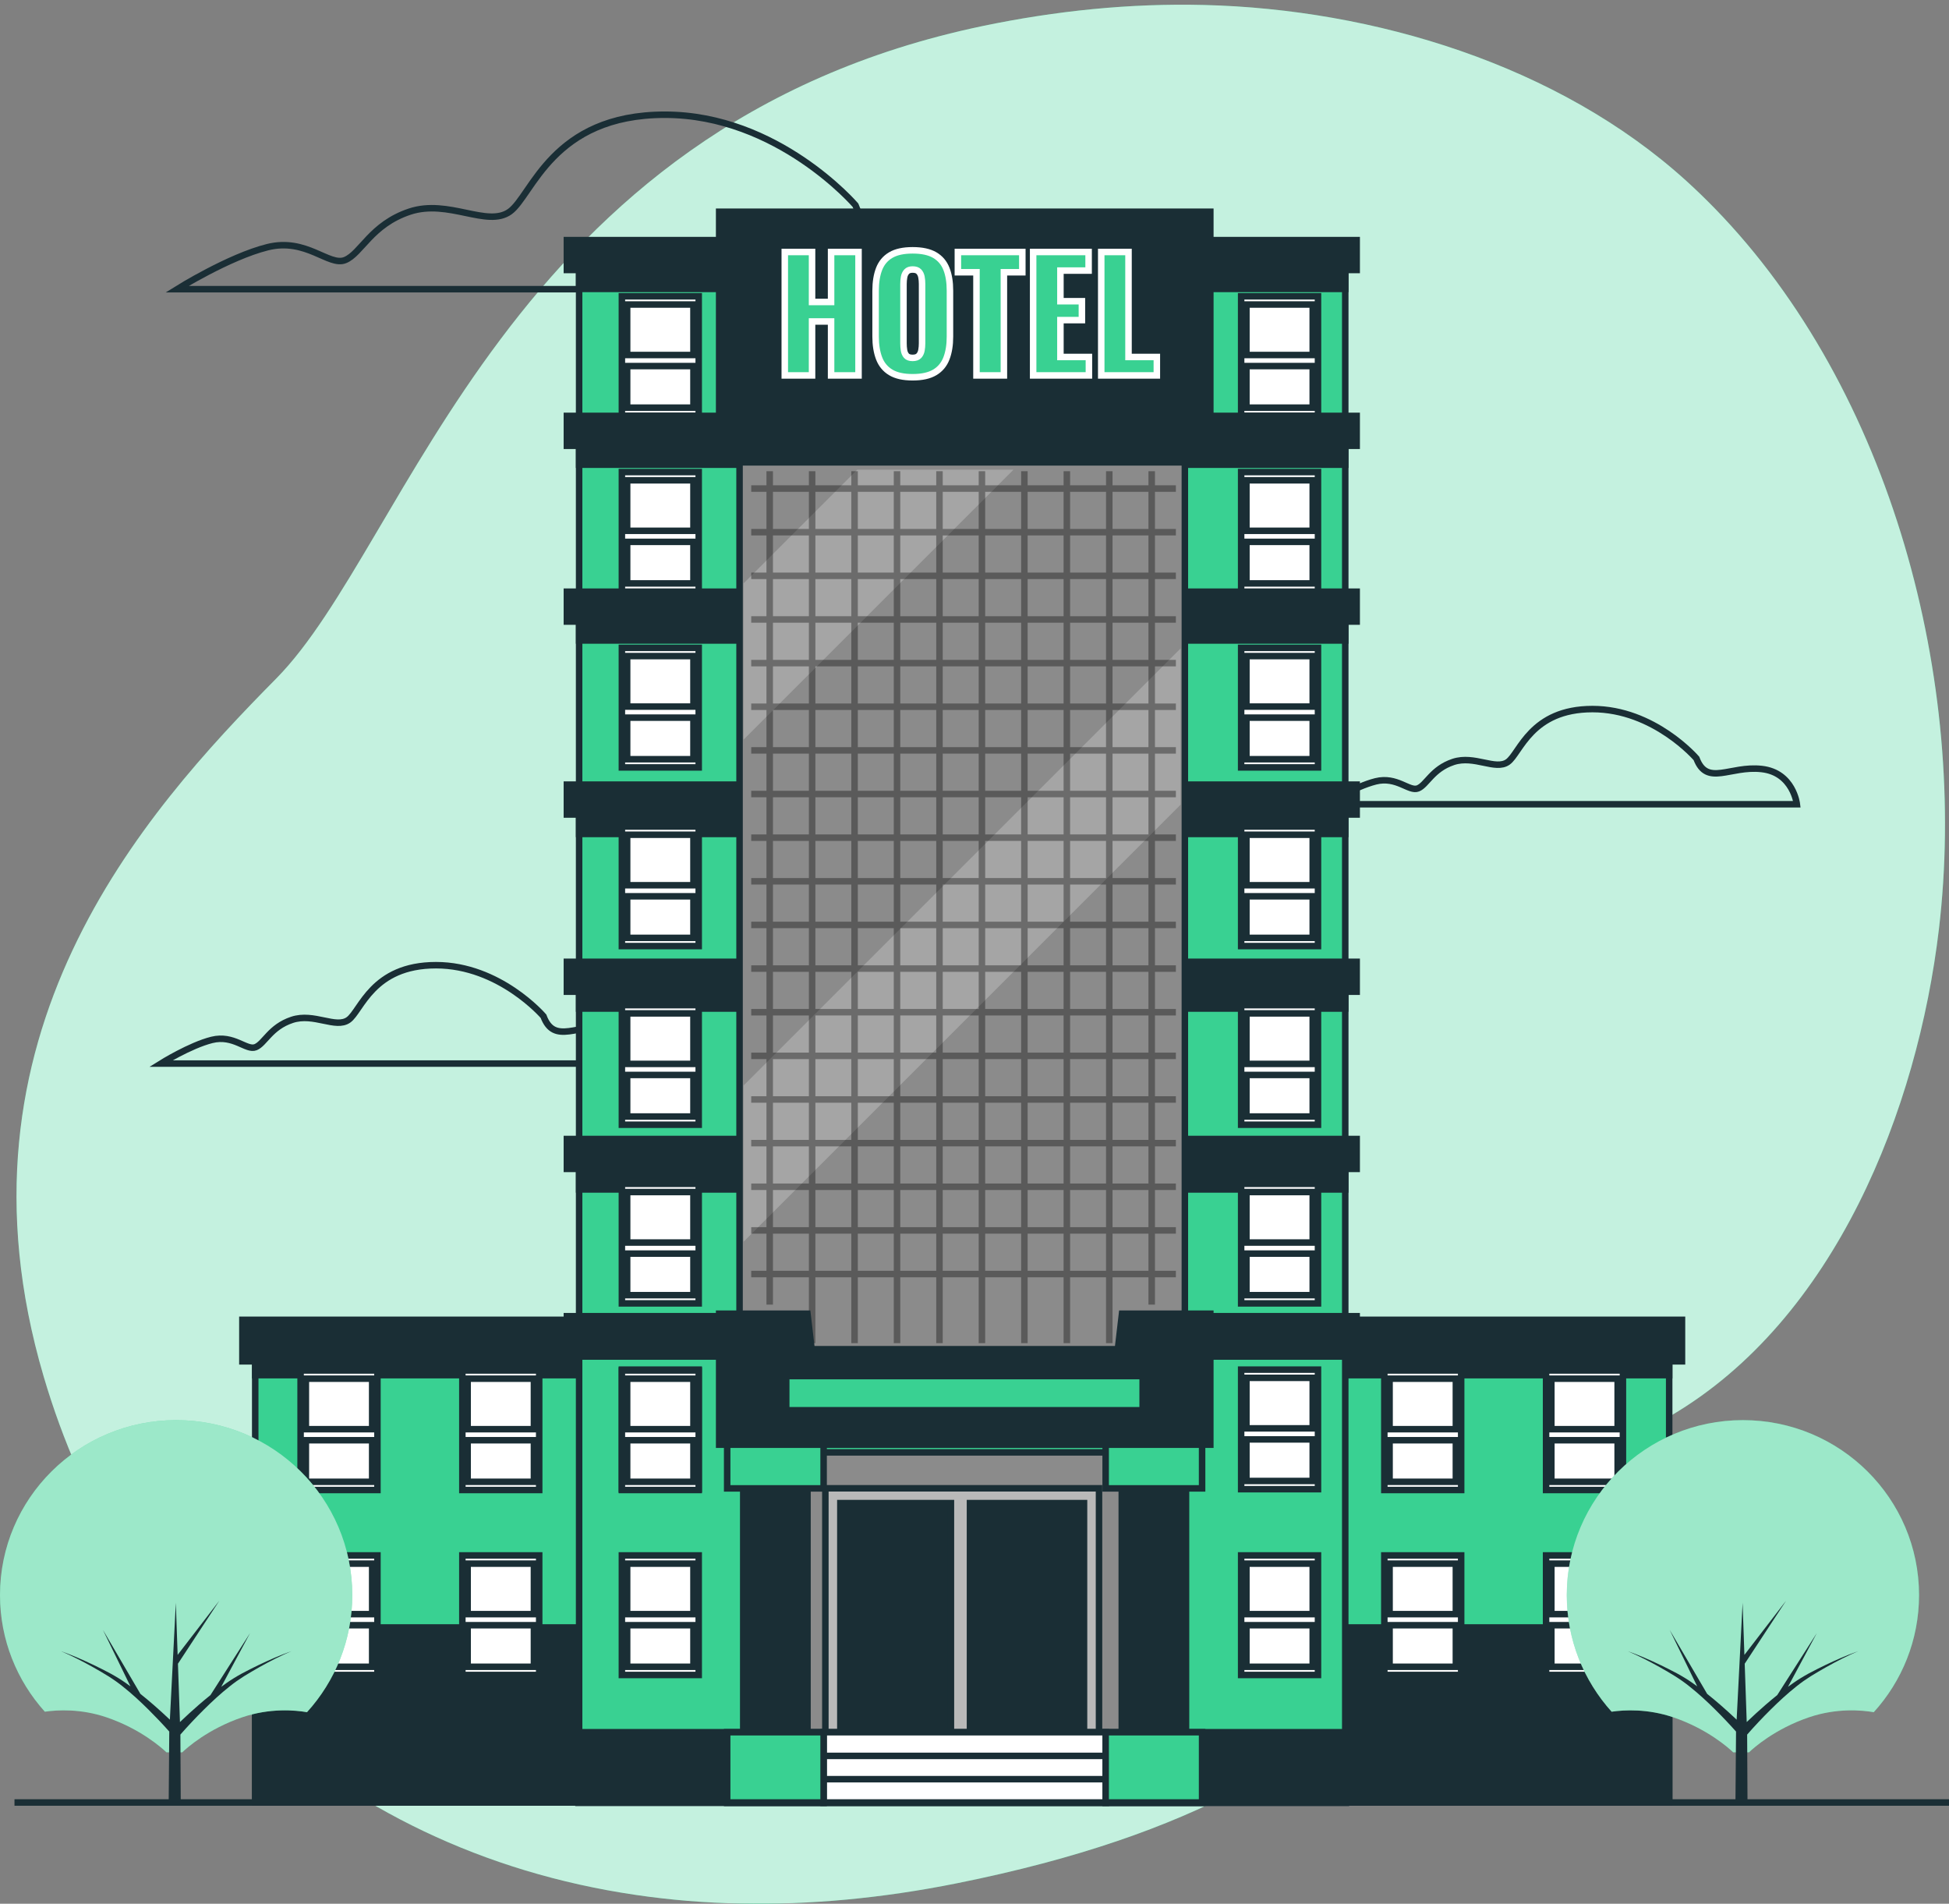 <svg width="300" height="293" viewBox="0 0 300 293" fill="none" xmlns="http://www.w3.org/2000/svg">
<rect x="0" y="0" width="300" height="293" fill="#808080" stroke="none"/>
<path d="M298.455 142.966C295.174 170.757 282.485 203.069 257.142 217.912C218.851 240.344 222.057 274.847 147.318 289.846C135.665 292.186 124.607 293.171 114.179 292.976C108.574 292.872 103.147 292.42 97.914 291.65C50.413 284.711 18.447 251.694 6.72 211.837C-8.714 159.419 22.103 125.101 42.529 104.425C62.954 83.749 77.915 19.325 151.272 4.002C162.458 1.671 173.896 0.481 185.331 0.766C211.431 1.407 239.899 9.978 259.598 27.866C261.077 29.209 262.515 30.603 263.917 32.039C291.297 60.142 302.931 105.079 298.455 142.966Z" fill="#39D192"/>
<g opacity="0.7">
<path d="M298.451 142.966C295.17 170.757 282.481 203.069 257.138 217.912C218.847 240.344 222.053 274.847 147.314 289.846C135.661 292.186 124.603 293.171 114.175 292.976C108.57 292.872 103.144 292.42 97.91 291.65C50.409 284.711 18.444 251.694 6.716 211.837C-8.717 159.419 22.099 125.101 42.525 104.425C62.95 83.749 77.911 19.325 151.268 4.002C162.454 1.671 173.892 0.481 185.327 0.766C211.427 1.407 239.895 9.978 259.594 27.866C261.073 29.209 262.511 30.603 263.913 32.039C291.293 60.142 302.927 105.079 298.451 142.966Z" fill="white"/>
</g>
<path d="M131.674 31.579C131.674 31.579 119.74 17.657 102.337 17.657C84.934 17.657 81.95 30.088 78.469 32.574C74.989 35.06 69.022 30.585 63.055 32.574C57.089 34.563 55.596 39.038 53.111 40.032C50.624 41.027 47.144 36.552 41.177 38.044C35.21 39.535 27.254 44.508 27.254 44.508H160.017C160.017 44.508 159.022 35.557 150.072 34.563C141.122 33.568 134.658 39.535 131.674 31.579Z" stroke="#1A2E35" stroke-miterlimit="10"/>
<path d="M261.124 116.728C261.124 116.728 254.614 109.132 245.119 109.132C235.624 109.132 233.997 115.914 232.098 117.271C230.199 118.627 226.943 116.185 223.688 117.271C220.433 118.356 219.619 120.797 218.262 121.34C216.906 121.882 215.007 119.441 211.751 120.255C208.497 121.068 204.156 123.781 204.156 123.781H276.587C276.587 123.781 276.044 118.898 271.161 118.356C266.279 117.813 262.751 121.068 261.124 116.728Z" stroke="#1A2E35" stroke-miterlimit="10"/>
<path d="M83.653 156.403C83.653 156.403 76.921 148.55 67.105 148.55C57.289 148.55 55.606 155.562 53.642 156.964C51.679 158.366 48.314 155.842 44.948 156.964C41.582 158.086 40.741 160.61 39.338 161.171C37.936 161.732 35.973 159.208 32.607 160.049C29.241 160.891 24.754 163.695 24.754 163.695H99.64C99.64 163.695 99.079 158.647 94.03 158.086C88.982 157.525 85.336 160.891 83.653 156.403Z" stroke="#1A2E35" stroke-miterlimit="10"/>
<path d="M256.929 209.129H39.285V277.417H256.929V209.129Z" fill="#39D192" stroke="#1A2E35" stroke-miterlimit="10"/>
<path d="M256.929 209.129H39.285V211.646H256.929V209.129Z" fill="#1A2E35" stroke="#1A2E35" stroke-miterlimit="10"/>
<path d="M256.929 250.481H39.285V277.417H256.929V250.481Z" fill="#1A2E35" stroke="#1A2E35" stroke-miterlimit="10"/>
<path d="M258.901 209.52H37.309V203.129H258.901V209.52Z" fill="#1A2E35" stroke="#1A2E35" stroke-miterlimit="10"/>
<path d="M207.068 39.661H89.141V277.416H207.068V39.661Z" fill="#39D192" stroke="#1A2E35" stroke-miterlimit="10"/>
<path d="M178.226 223.531H117.98V277.416H178.226V223.531Z" fill="#8B8B8B" stroke="#1A2E35" stroke-miterlimit="10"/>
<path d="M207.068 122.541H89.141V128.352H207.068V122.541Z" fill="#1A2E35" stroke="#1A2E35" stroke-miterlimit="10"/>
<path d="M207.068 150.382H89.141V155.223H207.068V150.382Z" fill="#1A2E35" stroke="#1A2E35" stroke-miterlimit="10"/>
<path d="M207.068 176.77H89.141V183.064H207.068V176.77Z" fill="#1A2E35" stroke="#1A2E35" stroke-miterlimit="10"/>
<path d="M89.141 208.779H207.068V204.369H89.141V208.779Z" fill="#1A2E35" stroke="#1A2E35" stroke-miterlimit="10"/>
<path d="M207.068 93.364H89.141V98.575H207.068V93.364Z" fill="#1A2E35" stroke="#1A2E35" stroke-miterlimit="10"/>
<path d="M207.068 66.309H89.141V71.519H207.068V66.309Z" fill="#1A2E35" stroke="#1A2E35" stroke-miterlimit="10"/>
<path d="M207.068 39.255H89.141V44.464H207.068V39.255Z" fill="#1A2E35" stroke="#1A2E35" stroke-miterlimit="10"/>
<path d="M169.166 229.06H127.043V268.051H169.166V229.06Z" fill="#B9B9B9" stroke="#1A2E35" stroke-miterlimit="10"/>
<path d="M146.372 231.34H129.352V268.051H146.372V231.34Z" fill="#1A2E35" stroke="#1A2E35" stroke-miterlimit="10"/>
<path d="M149.305 268.051H166.858V231.34H149.305V268.051Z" fill="#1A2E35" stroke="#1A2E35" stroke-miterlimit="10"/>
<path d="M207.167 277.472H89.043V266.601H207.167V277.472Z" fill="#1A2E35" stroke="#1A2E35" stroke-miterlimit="10"/>
<path d="M170.223 277.472H126.77V266.601H170.223V277.472Z" fill="white" stroke="#1A2E35" stroke-miterlimit="10"/>
<path d="M170.223 273.829H126.77V270.244H170.223V273.829Z" fill="white" stroke="#1A2E35" stroke-miterlimit="10"/>
<path d="M208.826 207.172H87.258V202.572H208.826V207.172Z" fill="#1A2E35" stroke="#1A2E35" stroke-miterlimit="10"/>
<path d="M208.826 179.901H87.258V175.301H208.826V179.901Z" fill="#1A2E35" stroke="#1A2E35" stroke-miterlimit="10"/>
<path d="M208.826 152.631H87.258V148.03H208.826V152.631Z" fill="#1A2E35" stroke="#1A2E35" stroke-miterlimit="10"/>
<path d="M208.826 125.36H87.258V120.76H208.826V125.36Z" fill="#1A2E35" stroke="#1A2E35" stroke-miterlimit="10"/>
<path d="M208.826 95.664H87.258V91.065H208.826V95.664Z" fill="#1A2E35" stroke="#1A2E35" stroke-miterlimit="10"/>
<path d="M202.872 229.197H191.043V210.797H202.872V229.197Z" fill="white" stroke="#1A2E35" stroke-miterlimit="10"/>
<path d="M202.059 212.061H191.855V219.833H202.059V212.061Z" fill="white" stroke="#1A2E35" stroke-miterlimit="10"/>
<path d="M191.855 227.933H202.059V221.536H191.855V227.933Z" fill="white" stroke="#1A2E35" stroke-miterlimit="10"/>
<path d="M202.872 257.792H191.043V239.393H202.872V257.792Z" fill="white" stroke="#1A2E35" stroke-miterlimit="10"/>
<path d="M202.059 240.656H191.855V248.428H202.059V240.656Z" fill="white" stroke="#1A2E35" stroke-miterlimit="10"/>
<path d="M191.855 256.529H202.059V250.132H191.855V256.529Z" fill="white" stroke="#1A2E35" stroke-miterlimit="10"/>
<path d="M224.911 257.792H213.082V239.393H224.911V257.792Z" fill="white" stroke="#1A2E35" stroke-miterlimit="10"/>
<path d="M224.094 240.656H213.891V248.428H224.094V240.656Z" fill="white" stroke="#1A2E35" stroke-miterlimit="10"/>
<path d="M213.891 256.529H224.094V250.132H213.891V256.529Z" fill="white" stroke="#1A2E35" stroke-miterlimit="10"/>
<path d="M249.809 257.792H237.98V239.393H249.809V257.792Z" fill="white" stroke="#1A2E35" stroke-miterlimit="10"/>
<path d="M248.996 240.656H238.793V248.428H248.996V240.656Z" fill="white" stroke="#1A2E35" stroke-miterlimit="10"/>
<path d="M238.793 256.529H248.996V250.132H238.793V256.529Z" fill="white" stroke="#1A2E35" stroke-miterlimit="10"/>
<path d="M58.098 257.792H46.27V239.393H58.098V257.792Z" fill="white" stroke="#1A2E35" stroke-miterlimit="10"/>
<path d="M57.285 240.656H47.082V248.428H57.285V240.656Z" fill="white" stroke="#1A2E35" stroke-miterlimit="10"/>
<path d="M47.082 256.529H57.285V250.132H47.082V256.529Z" fill="white" stroke="#1A2E35" stroke-miterlimit="10"/>
<path d="M82.996 257.792H71.168V239.393H82.996V257.792Z" fill="white" stroke="#1A2E35" stroke-miterlimit="10"/>
<path d="M82.184 240.656H71.981V248.428H82.184V240.656Z" fill="white" stroke="#1A2E35" stroke-miterlimit="10"/>
<path d="M71.981 256.529H82.184V250.132H71.981V256.529Z" fill="white" stroke="#1A2E35" stroke-miterlimit="10"/>
<path d="M107.551 229.197H95.723V210.797H107.551V229.197Z" fill="white" stroke="#1A2E35" stroke-miterlimit="10"/>
<path d="M106.739 212.061H96.535V219.833H106.739V212.061Z" fill="white" stroke="#1A2E35" stroke-miterlimit="10"/>
<path d="M96.535 227.933H106.739V221.536H96.535V227.933Z" fill="white" stroke="#1A2E35" stroke-miterlimit="10"/>
<path d="M107.551 257.792H95.723V239.393H107.551V257.792Z" fill="white" stroke="#1A2E35" stroke-miterlimit="10"/>
<path d="M106.739 240.656H96.535V248.428H106.739V240.656Z" fill="white" stroke="#1A2E35" stroke-miterlimit="10"/>
<path d="M96.535 256.529H106.739V250.132H96.535V256.529Z" fill="white" stroke="#1A2E35" stroke-miterlimit="10"/>
<path d="M224.911 229.325H213.082V210.926H224.911V229.325Z" fill="white" stroke="#1A2E35" stroke-miterlimit="10"/>
<path d="M224.094 212.19H213.891V219.962H224.094V212.19Z" fill="white" stroke="#1A2E35" stroke-miterlimit="10"/>
<path d="M213.891 228.061H224.094V221.664H213.891V228.061Z" fill="white" stroke="#1A2E35" stroke-miterlimit="10"/>
<path d="M249.809 229.325H237.98V210.926H249.809V229.325Z" fill="white" stroke="#1A2E35" stroke-miterlimit="10"/>
<path d="M248.996 212.19H238.793V219.962H248.996V212.19Z" fill="white" stroke="#1A2E35" stroke-miterlimit="10"/>
<path d="M238.793 228.061H248.996V221.664H238.793V228.061Z" fill="white" stroke="#1A2E35" stroke-miterlimit="10"/>
<path d="M58.098 229.325H46.27V210.926H58.098V229.325Z" fill="white" stroke="#1A2E35" stroke-miterlimit="10"/>
<path d="M57.285 212.19H47.082V219.962H57.285V212.19Z" fill="white" stroke="#1A2E35" stroke-miterlimit="10"/>
<path d="M47.082 228.061H57.285V221.664H47.082V228.061Z" fill="white" stroke="#1A2E35" stroke-miterlimit="10"/>
<path d="M82.996 229.325H71.168V210.926H82.996V229.325Z" fill="white" stroke="#1A2E35" stroke-miterlimit="10"/>
<path d="M82.184 212.19H71.981V219.962H82.184V212.19Z" fill="white" stroke="#1A2E35" stroke-miterlimit="10"/>
<path d="M71.981 228.061H82.184V221.664H71.981V228.061Z" fill="white" stroke="#1A2E35" stroke-miterlimit="10"/>
<path d="M107.551 229.325H95.723V210.926H107.551V229.325Z" fill="white" stroke="#1A2E35" stroke-miterlimit="10"/>
<path d="M106.739 212.19H96.535V219.962H106.739V212.19Z" fill="white" stroke="#1A2E35" stroke-miterlimit="10"/>
<path d="M96.535 228.061H106.739V221.664H96.535V228.061Z" fill="white" stroke="#1A2E35" stroke-miterlimit="10"/>
<path d="M107.551 200.601H95.723V182.201H107.551V200.601Z" fill="white" stroke="#1A2E35" stroke-miterlimit="10"/>
<path d="M106.739 183.465H96.535V191.237H106.739V183.465Z" fill="white" stroke="#1A2E35" stroke-miterlimit="10"/>
<path d="M96.535 199.337H106.739V192.94H96.535V199.337Z" fill="white" stroke="#1A2E35" stroke-miterlimit="10"/>
<path d="M107.551 173.104H95.723V154.705H107.551V173.104Z" fill="white" stroke="#1A2E35" stroke-miterlimit="10"/>
<path d="M106.739 155.969H96.535V163.741H106.739V155.969Z" fill="white" stroke="#1A2E35" stroke-miterlimit="10"/>
<path d="M96.535 171.841H106.739V165.444H96.535V171.841Z" fill="white" stroke="#1A2E35" stroke-miterlimit="10"/>
<path d="M107.551 145.608H95.723V127.209H107.551V145.608Z" fill="white" stroke="#1A2E35" stroke-miterlimit="10"/>
<path d="M106.739 128.473H96.535V136.245H106.739V128.473Z" fill="white" stroke="#1A2E35" stroke-miterlimit="10"/>
<path d="M96.535 144.344H106.739V137.947H96.535V144.344Z" fill="white" stroke="#1A2E35" stroke-miterlimit="10"/>
<path d="M107.551 118.112H95.723V99.713H107.551V118.112Z" fill="white" stroke="#1A2E35" stroke-miterlimit="10"/>
<path d="M106.739 100.977H96.535V108.749H106.739V100.977Z" fill="white" stroke="#1A2E35" stroke-miterlimit="10"/>
<path d="M96.535 116.848H106.739V110.451H96.535V116.848Z" fill="white" stroke="#1A2E35" stroke-miterlimit="10"/>
<path d="M202.872 200.601H191.043V182.201H202.872V200.601Z" fill="white" stroke="#1A2E35" stroke-miterlimit="10"/>
<path d="M202.059 183.465H191.855V191.237H202.059V183.465Z" fill="white" stroke="#1A2E35" stroke-miterlimit="10"/>
<path d="M191.855 199.337H202.059V192.94H191.855V199.337Z" fill="white" stroke="#1A2E35" stroke-miterlimit="10"/>
<path d="M202.872 173.104H191.043V154.705H202.872V173.104Z" fill="white" stroke="#1A2E35" stroke-miterlimit="10"/>
<path d="M202.059 155.969H191.855V163.741H202.059V155.969Z" fill="white" stroke="#1A2E35" stroke-miterlimit="10"/>
<path d="M191.855 171.841H202.059V165.444H191.855V171.841Z" fill="white" stroke="#1A2E35" stroke-miterlimit="10"/>
<path d="M202.872 145.608H191.043V127.209H202.872V145.608Z" fill="white" stroke="#1A2E35" stroke-miterlimit="10"/>
<path d="M202.059 128.473H191.855V136.245H202.059V128.473Z" fill="white" stroke="#1A2E35" stroke-miterlimit="10"/>
<path d="M191.855 144.344H202.059V137.947H191.855V144.344Z" fill="white" stroke="#1A2E35" stroke-miterlimit="10"/>
<path d="M202.872 118.112H191.043V99.713H202.872V118.112Z" fill="white" stroke="#1A2E35" stroke-miterlimit="10"/>
<path d="M202.059 100.977H191.855V108.749H202.059V100.977Z" fill="white" stroke="#1A2E35" stroke-miterlimit="10"/>
<path d="M191.855 116.848H202.059V110.451H191.855V116.848Z" fill="white" stroke="#1A2E35" stroke-miterlimit="10"/>
<path d="M107.551 91.058H95.723V72.658H107.551V91.058Z" fill="white" stroke="#1A2E35" stroke-miterlimit="10"/>
<path d="M106.739 73.922H96.535V81.694H106.739V73.922Z" fill="white" stroke="#1A2E35" stroke-miterlimit="10"/>
<path d="M96.535 89.793H106.739V83.397H96.535V89.793Z" fill="white" stroke="#1A2E35" stroke-miterlimit="10"/>
<path d="M202.872 91.058H191.043V72.658H202.872V91.058Z" fill="white" stroke="#1A2E35" stroke-miterlimit="10"/>
<path d="M202.059 73.922H191.855V81.694H202.059V73.922Z" fill="white" stroke="#1A2E35" stroke-miterlimit="10"/>
<path d="M191.855 89.793H202.059V83.397H191.855V89.793Z" fill="white" stroke="#1A2E35" stroke-miterlimit="10"/>
<path d="M107.551 64.003H95.723V45.603H107.551V64.003Z" fill="white" stroke="#1A2E35" stroke-miterlimit="10"/>
<path d="M106.739 46.867H96.535V54.639H106.739V46.867Z" fill="white" stroke="#1A2E35" stroke-miterlimit="10"/>
<path d="M96.535 62.739H106.739V56.342H96.535V62.739Z" fill="white" stroke="#1A2E35" stroke-miterlimit="10"/>
<path d="M131.383 64.003H119.555V45.603H131.383V64.003Z" fill="white" stroke="#1A2E35" stroke-miterlimit="10"/>
<path d="M130.571 46.867H120.367V54.639H130.571V46.867Z" fill="white" stroke="#1A2E35" stroke-miterlimit="10"/>
<path d="M120.367 62.739H130.571V56.342H120.367V62.739Z" fill="white" stroke="#1A2E35" stroke-miterlimit="10"/>
<path d="M155.211 64.003H143.383V45.603H155.211V64.003Z" fill="white" stroke="#1A2E35" stroke-miterlimit="10"/>
<path d="M154.399 46.867H144.195V54.639H154.399V46.867Z" fill="white" stroke="#1A2E35" stroke-miterlimit="10"/>
<path d="M144.195 62.739H154.399V56.342H144.195V62.739Z" fill="white" stroke="#1A2E35" stroke-miterlimit="10"/>
<path d="M179.043 64.003H167.215V45.603H179.043V64.003Z" fill="white" stroke="#1A2E35" stroke-miterlimit="10"/>
<path d="M178.227 46.867H168.023V54.639H178.227V46.867Z" fill="white" stroke="#1A2E35" stroke-miterlimit="10"/>
<path d="M168.027 62.739H178.231V56.342H168.027V62.739Z" fill="white" stroke="#1A2E35" stroke-miterlimit="10"/>
<path d="M202.872 64.003H191.043V45.603H202.872V64.003Z" fill="white" stroke="#1A2E35" stroke-miterlimit="10"/>
<path d="M202.059 46.867H191.855V54.639H202.059V46.867Z" fill="white" stroke="#1A2E35" stroke-miterlimit="10"/>
<path d="M191.855 62.739H202.059V56.342H191.855V62.739Z" fill="white" stroke="#1A2E35" stroke-miterlimit="10"/>
<path d="M182.38 71.159H113.836V207.654H182.38V71.159Z" fill="#8B8B8B" stroke="#1A2E35" stroke-miterlimit="10"/>
<g opacity="0.23">
<path d="M181.726 123.842V99.798L114.461 167.062V191.107L181.726 123.842Z" fill="white"/>
<path d="M114.461 89.783V113.827L156 72.288H131.956L114.461 89.783Z" fill="white"/>
</g>
<g opacity="0.35">
<path d="M118.477 72.523V200.791" stroke="black" stroke-miterlimit="10"/>
<path d="M125.008 72.523V206.721" stroke="black" stroke-miterlimit="10"/>
<path d="M131.539 72.523V206.721" stroke="black" stroke-miterlimit="10"/>
<path d="M138.074 72.523V206.721" stroke="black" stroke-miterlimit="10"/>
<path d="M144.609 72.523V206.721" stroke="black" stroke-miterlimit="10"/>
<path d="M151.145 72.523V206.721" stroke="black" stroke-miterlimit="10"/>
<path d="M157.68 72.523V206.721" stroke="black" stroke-miterlimit="10"/>
<path d="M164.215 72.523V206.721" stroke="black" stroke-miterlimit="10"/>
<path d="M170.746 72.523V206.721" stroke="black" stroke-miterlimit="10"/>
<path d="M177.277 72.523V200.791" stroke="black" stroke-miterlimit="10"/>
<path d="M115.633 75.192H180.998" stroke="black" stroke-miterlimit="10"/>
<path d="M115.633 81.909H180.998" stroke="black" stroke-miterlimit="10"/>
<path d="M115.633 88.625H180.998" stroke="black" stroke-miterlimit="10"/>
<path d="M115.633 95.341H180.998" stroke="black" stroke-miterlimit="10"/>
<path d="M115.633 102.058H180.998" stroke="black" stroke-miterlimit="10"/>
<path d="M115.633 108.774H180.998" stroke="black" stroke-miterlimit="10"/>
<path d="M115.633 115.49H180.998" stroke="black" stroke-miterlimit="10"/>
<path d="M115.633 122.207H180.998" stroke="black" stroke-miterlimit="10"/>
<path d="M115.633 128.923H180.998" stroke="black" stroke-miterlimit="10"/>
<path d="M115.633 135.639H180.998" stroke="black" stroke-miterlimit="10"/>
<path d="M115.633 142.355H180.998" stroke="black" stroke-miterlimit="10"/>
<path d="M115.633 149.071H180.998" stroke="black" stroke-miterlimit="10"/>
<path d="M115.633 155.788H180.998" stroke="black" stroke-miterlimit="10"/>
<path d="M115.633 162.504H180.998" stroke="black" stroke-miterlimit="10"/>
<path d="M115.633 169.22H180.998" stroke="black" stroke-miterlimit="10"/>
<path d="M115.633 175.937H180.998" stroke="black" stroke-miterlimit="10"/>
<path d="M115.633 182.653H180.998" stroke="black" stroke-miterlimit="10"/>
<path d="M115.633 189.369H180.998" stroke="black" stroke-miterlimit="10"/>
<path d="M115.633 196.085H180.998" stroke="black" stroke-miterlimit="10"/>
</g>
<path d="M208.826 41.554H87.258V36.955H208.826V41.554Z" fill="#1A2E35" stroke="#1A2E35" stroke-miterlimit="10"/>
<path d="M186.299 64.419H110.695V32.588H186.299V64.419Z" fill="#1A2E35" stroke="#1A2E35" stroke-miterlimit="10"/>
<path d="M208.826 68.609H87.258V64.009H208.826V68.609Z" fill="#1A2E35" stroke="#1A2E35" stroke-miterlimit="10"/>
<path d="M124.293 273.707H114.402V228.541H124.293V273.707Z" fill="#1A2E35" stroke="#1A2E35" stroke-miterlimit="10"/>
<path d="M126.775 229.074H111.93V222.023H126.775V229.074Z" fill="#39D192" stroke="#1A2E35" stroke-miterlimit="10"/>
<path d="M126.775 277.481H111.93V266.601H126.775V277.481Z" fill="#39D192" stroke="#1A2E35" stroke-miterlimit="10"/>
<path d="M182.559 273.707H172.668V228.541H182.559V273.707Z" fill="#1A2E35" stroke="#1A2E35" stroke-miterlimit="10"/>
<path d="M185.033 229.074H170.188V222.023H185.033V229.074Z" fill="#39D192" stroke="#1A2E35" stroke-miterlimit="10"/>
<path d="M185.033 277.481H170.188V266.601H185.033V277.481Z" fill="#39D192" stroke="#1A2E35" stroke-miterlimit="10"/>
<path d="M172.705 202.188L172.056 207.738H124.938L124.289 202.188H110.695V222.348H186.299V202.188H172.705Z" fill="#1A2E35"/>
<path d="M172.705 202.188L172.056 207.738H124.938L124.289 202.188H110.695V222.348H186.299V202.188H172.705Z" stroke="#1A2E35" stroke-miterlimit="10"/>
<path d="M175.883 217.049H121.02V211.788H175.883V217.049Z" fill="#39D192" stroke="#1A2E35" stroke-miterlimit="10"/>
<path d="M120.797 57.781V38.784H124.995V46.477H127.926V38.784H132.148V57.781H127.926V49.478H124.995V57.781H120.797Z" fill="#39D192"/>
<path d="M120.797 57.781V38.784H124.995V46.477H127.926V38.784H132.148V57.781H127.926V49.478H124.995V57.781H120.797Z" stroke="white" stroke-miterlimit="10"/>
<path d="M140.476 55.083C140.913 55.083 141.234 54.974 141.438 54.754C141.64 54.536 141.773 54.255 141.837 53.91C141.898 53.566 141.93 53.215 141.93 52.855V43.709C141.93 43.334 141.898 42.978 141.837 42.642C141.773 42.306 141.64 42.028 141.438 41.81C141.234 41.59 140.913 41.481 140.476 41.481C140.069 41.481 139.764 41.59 139.561 41.81C139.358 42.028 139.225 42.306 139.163 42.642C139.1 42.978 139.069 43.334 139.069 43.709V52.855C139.069 53.215 139.096 53.566 139.151 53.91C139.206 54.255 139.331 54.536 139.526 54.754C139.721 54.974 140.038 55.083 140.476 55.083ZM140.476 58.062C139.053 58.062 137.927 57.812 137.099 57.31C136.27 56.811 135.676 56.092 135.317 55.154C134.957 54.215 134.777 53.097 134.777 51.8V44.741C134.777 43.427 134.957 42.309 135.317 41.388C135.676 40.465 136.27 39.757 137.099 39.265C137.927 38.772 139.053 38.526 140.476 38.526C141.914 38.526 143.052 38.772 143.889 39.265C144.725 39.757 145.323 40.465 145.682 41.388C146.042 42.309 146.222 43.427 146.222 44.741V51.8C146.222 53.097 146.042 54.215 145.682 55.154C145.323 56.092 144.725 56.811 143.889 57.31C143.052 57.812 141.914 58.062 140.476 58.062Z" fill="#39D192"/>
<path d="M140.476 55.083C140.913 55.083 141.234 54.974 141.438 54.754C141.64 54.536 141.773 54.255 141.837 53.91C141.898 53.566 141.93 53.215 141.93 52.855V43.709C141.93 43.334 141.898 42.978 141.837 42.642C141.773 42.306 141.64 42.028 141.438 41.81C141.234 41.59 140.913 41.481 140.476 41.481C140.069 41.481 139.764 41.59 139.561 41.81C139.358 42.028 139.225 42.306 139.163 42.642C139.1 42.978 139.069 43.334 139.069 43.709V52.855C139.069 53.215 139.096 53.566 139.151 53.91C139.206 54.255 139.331 54.536 139.526 54.754C139.721 54.974 140.038 55.083 140.476 55.083ZM140.476 58.062C139.053 58.062 137.927 57.812 137.099 57.31C136.27 56.811 135.676 56.092 135.317 55.154C134.957 54.215 134.777 53.097 134.777 51.8V44.741C134.777 43.427 134.957 42.309 135.317 41.388C135.676 40.465 136.27 39.757 137.099 39.265C137.927 38.772 139.053 38.526 140.476 38.526C141.914 38.526 143.052 38.772 143.889 39.265C144.725 39.757 145.323 40.465 145.682 41.388C146.042 42.309 146.222 43.427 146.222 44.741V51.8C146.222 53.097 146.042 54.215 145.682 55.154C145.323 56.092 144.725 56.811 143.889 57.31C143.052 57.812 141.914 58.062 140.476 58.062Z" stroke="white" stroke-miterlimit="10"/>
<path d="M150.303 57.78V41.903H147.441V38.784H157.361V41.903H154.524V57.78H150.303Z" fill="#39D192"/>
<path d="M150.303 57.78V41.903H147.441V38.784H157.361V41.903H154.524V57.78H150.303Z" stroke="white" stroke-miterlimit="10"/>
<path d="M159.027 57.78V38.784H167.564V41.645H163.225V46.359H166.532V49.267H163.225V54.942H167.611V57.78H159.027Z" fill="#39D192"/>
<path d="M159.027 57.78V38.784H167.564V41.645H163.225V46.359H166.532V49.267H163.225V54.942H167.611V57.78H159.027Z" stroke="white" stroke-miterlimit="10"/>
<path d="M169.508 57.78V38.784H173.706V54.942H178.068V57.78H169.508Z" fill="#39D192"/>
<path d="M169.508 57.78V38.784H173.706V54.942H178.068V57.78H169.508Z" stroke="white" stroke-miterlimit="10"/>
<path d="M268.28 218.568C253.306 218.568 241.168 230.624 241.168 245.496C241.168 252.391 243.778 258.679 248.07 263.443C250.033 263.158 253.612 262.963 257.566 264.308C262.807 266.091 266.073 269.012 266.788 269.695H269.218C269.933 269.012 273.199 266.091 278.44 264.308C282.746 262.843 286.607 263.205 288.422 263.52C292.754 258.747 295.392 252.427 295.392 245.496C295.392 230.624 283.253 218.568 268.28 218.568Z" fill="#39D192"/>
<g opacity="0.5">
<path d="M268.276 218.568C253.303 218.568 241.164 230.625 241.164 245.496C241.164 252.391 243.774 258.679 248.066 263.443C250.029 263.158 253.608 262.963 257.562 264.308C262.803 266.091 266.069 269.013 266.784 269.695H269.214C269.929 269.013 273.195 266.091 278.436 264.308C282.742 262.844 286.603 263.206 288.418 263.52C292.75 258.747 295.388 252.428 295.388 245.496C295.388 230.625 283.249 218.568 268.276 218.568Z" fill="white"/>
</g>
<path d="M260.038 259.543C261.443 260.654 262.756 261.869 264.018 263.122C265.122 264.218 266.197 265.351 267.22 266.501L267.129 277.417H268.986L268.93 266.966C270.075 265.656 271.292 264.365 272.545 263.122C273.808 261.869 275.12 260.654 276.525 259.543C277.223 258.979 277.957 258.468 278.721 257.984C279.497 257.505 280.286 257.042 281.084 256.592C282.683 255.697 284.32 254.849 286.028 254.126C284.27 254.745 282.568 255.495 280.898 256.296C280.063 256.7 279.237 257.117 278.421 257.552C277.604 257.998 276.804 258.483 276.053 259.014C275.769 259.21 275.492 259.413 275.215 259.615L279.656 251.342L273.562 260.885C272.944 261.382 272.338 261.889 271.742 262.406C270.758 263.263 269.801 264.136 268.864 265.036L268.554 256.06L274.93 246.352L268.507 254.702L268.23 246.668L267.772 255.657L267.771 255.659L267.772 255.66L267.313 264.67C266.499 263.899 265.67 263.146 264.821 262.406C264.152 261.826 263.471 261.255 262.775 260.702L257.009 250.855L261.244 259.541C261 259.364 260.759 259.185 260.511 259.014C259.76 258.483 258.959 257.998 258.142 257.552C257.326 257.117 256.5 256.7 255.665 256.296C253.995 255.495 252.293 254.745 250.535 254.126C252.243 254.849 253.88 255.697 255.48 256.592C256.277 257.042 257.066 257.505 257.842 257.984C258.606 258.468 259.341 258.979 260.038 259.543Z" fill="#1A2E35"/>
<path d="M27.112 218.568C12.139 218.568 0 230.624 0 245.495C0 252.39 2.611 258.679 6.902 263.443C8.865 263.158 12.444 262.963 16.398 264.308C21.639 266.091 24.905 269.012 25.62 269.695H28.05C28.765 269.012 32.031 266.091 37.272 264.308C41.578 262.843 45.439 263.205 47.254 263.519C51.586 258.747 54.224 252.427 54.224 245.495C54.224 230.624 42.085 218.568 27.112 218.568Z" fill="#39D192"/>
<g opacity="0.5">
<path d="M27.112 218.568C12.139 218.568 0 230.624 0 245.495C0 252.39 2.611 258.679 6.902 263.443C8.865 263.158 12.444 262.963 16.398 264.308C21.639 266.091 24.905 269.012 25.62 269.695H28.05C28.765 269.012 32.031 266.091 37.272 264.308C41.578 262.843 45.439 263.205 47.254 263.519C51.586 258.747 54.224 252.427 54.224 245.495C54.224 230.624 42.085 218.568 27.112 218.568Z" fill="white"/>
</g>
<path d="M18.874 259.543C20.279 260.654 21.591 261.869 22.854 263.122C23.958 264.218 25.032 265.351 26.055 266.501L25.965 277.417H27.823L27.766 266.966C28.911 265.656 30.128 264.365 31.381 263.122C32.644 261.869 33.956 260.654 35.361 259.543C36.059 258.979 36.793 258.468 37.557 257.984C38.333 257.505 39.121 257.042 39.919 256.592C41.519 255.697 43.156 254.849 44.864 254.126C43.106 254.745 41.404 255.495 39.733 256.296C38.9 256.7 38.073 257.117 37.257 257.552C36.44 257.998 35.64 258.483 34.889 259.014C34.605 259.21 34.328 259.413 34.051 259.615L38.492 251.342L32.398 260.885C31.78 261.382 31.174 261.889 30.579 262.406C29.594 263.263 28.637 264.136 27.7 265.036L27.39 256.06L33.766 246.352L27.343 254.702L27.066 246.668L26.608 255.657L26.607 255.659L26.608 255.66L26.148 264.67C25.334 263.899 24.506 263.146 23.657 262.406C22.988 261.826 22.307 261.255 21.611 260.702L15.845 250.855L20.08 259.541C19.837 259.364 19.595 259.185 19.347 259.014C18.596 258.483 17.795 257.998 16.978 257.552C16.162 257.117 15.336 256.7 14.501 256.296C12.831 255.495 11.129 254.745 9.371 254.126C11.079 254.849 12.716 255.697 14.315 256.592C15.113 257.042 15.902 257.505 16.678 257.984C17.442 258.468 18.177 258.979 18.874 259.543Z" fill="#1A2E35"/>
<path d="M2.23 277.417H300.001" stroke="#1A2E35" stroke-miterlimit="10"/>
</svg>
